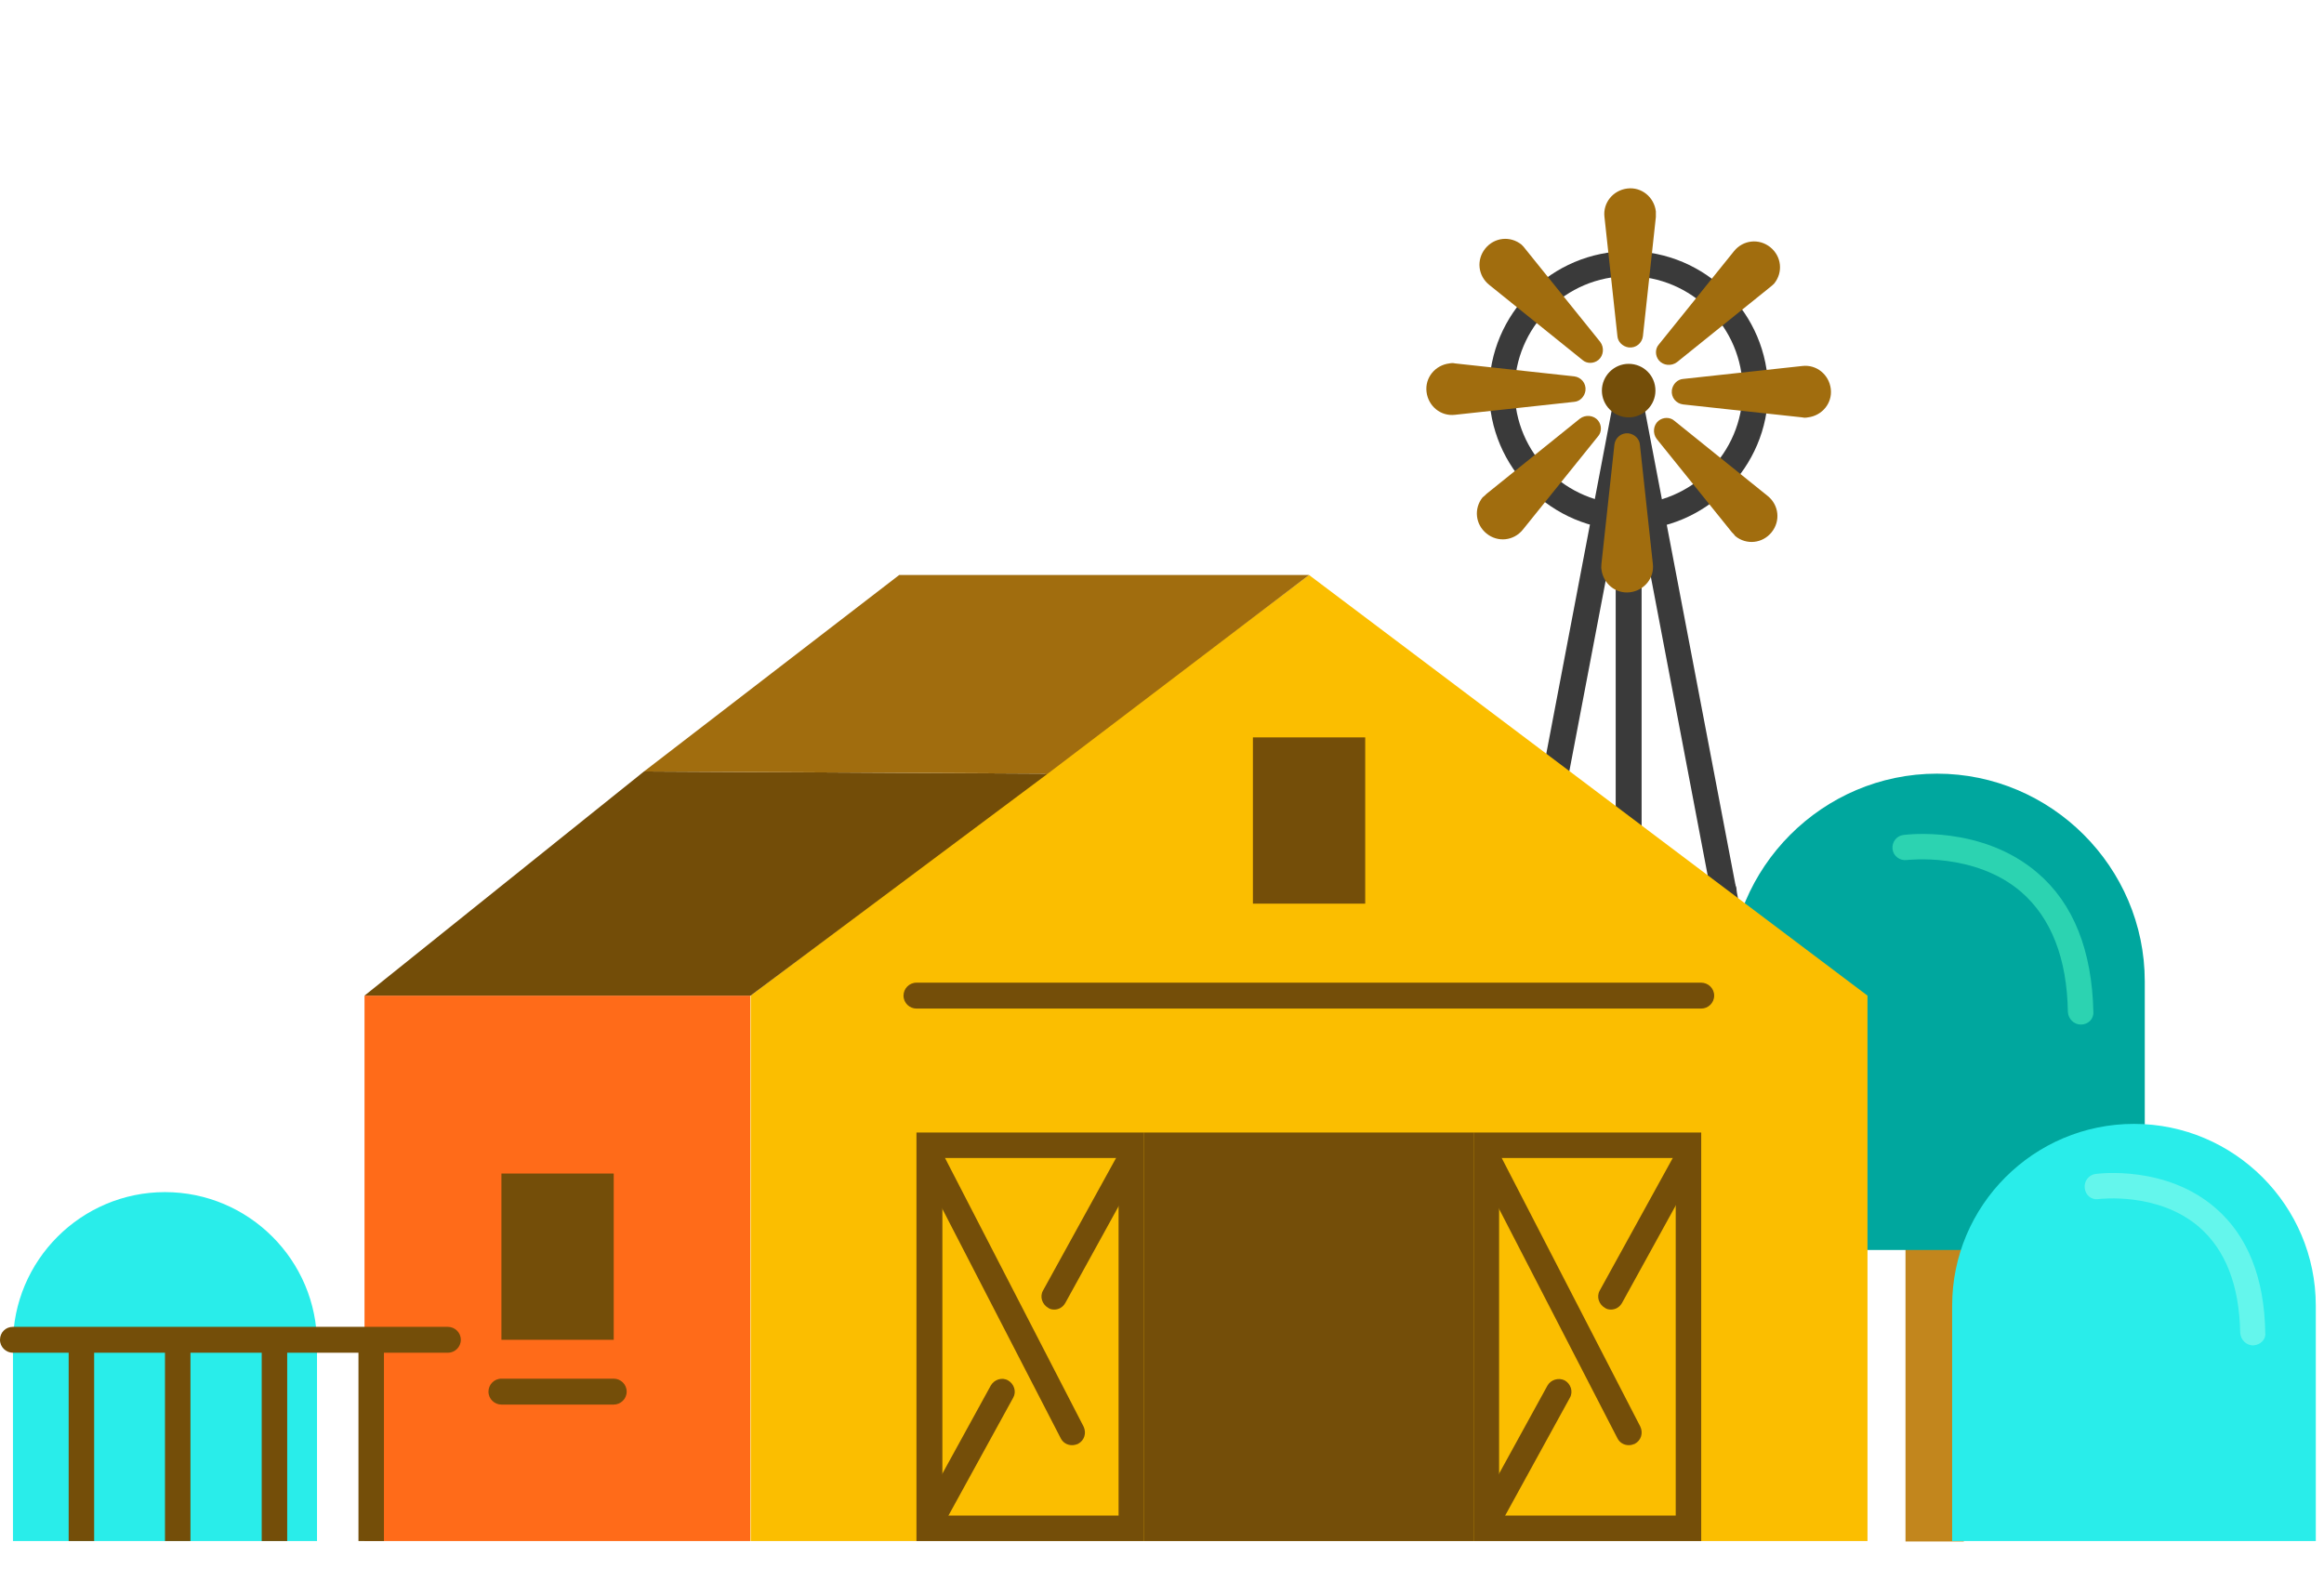 <svg width="310" height="211" viewBox="0 0 310 211" fill="none" xmlns="http://www.w3.org/2000/svg">
<path d="M1.729 205.584V179.313C1.729 168.137 10.831 159.035 22.007 159.035C33.184 159.035 42.286 168.137 42.286 179.313V205.584H1.729Z" fill="#29EDEA"/>
<path d="M246.86 198.613H187.579L215.577 51.649L218.631 51.476L219.092 53.032L246.86 198.613ZM191.727 195.214H242.712L217.248 61.385L191.727 195.214Z" fill="#3A3A3A"/>
<path d="M217.248 198.613C216.326 198.613 215.519 197.864 215.519 196.884V68.99C215.519 68.068 216.268 67.262 217.248 67.262C218.227 67.262 218.976 68.01 218.976 68.99V196.884C218.976 197.864 218.169 198.613 217.248 198.613Z" fill="#3A3A3A"/>
<path d="M229.922 120.551H210.047C209.125 120.551 208.318 119.802 208.318 118.823C208.318 117.843 209.067 117.094 210.047 117.094H229.922C230.844 117.094 231.65 117.843 231.65 118.823C231.65 119.802 230.844 120.551 229.922 120.551Z" fill="#3A3A3A"/>
<path d="M239.024 168.31H206.359C205.437 168.31 204.631 167.561 204.631 166.581C204.631 165.66 205.38 164.853 206.359 164.853H239.024C239.946 164.853 240.752 165.602 240.752 166.581C240.752 167.503 239.946 168.31 239.024 168.31Z" fill="#3A3A3A"/>
<path d="M217.248 70.718C206.993 70.718 198.64 62.365 198.64 52.11C198.64 41.855 206.993 33.502 217.248 33.502C227.502 33.502 235.856 41.855 235.856 52.11C235.856 62.365 227.502 70.718 217.248 70.718ZM217.248 36.843C208.837 36.843 202.039 43.699 202.039 52.052C202.039 60.463 208.894 67.261 217.248 67.261C225.659 67.261 232.457 60.406 232.457 52.052C232.457 43.699 225.659 36.843 217.248 36.843Z" fill="#3A3A3A"/>
<path d="M203.421 33.156L213.445 45.6C214.021 46.349 213.906 47.444 213.215 48.02C212.581 48.538 211.659 48.538 211.083 48.02L198.639 37.995C197.142 36.786 196.911 34.654 198.121 33.156C199.331 31.658 201.462 31.428 202.96 32.638C203.133 32.811 203.306 32.983 203.421 33.156Z" fill="#A16D0E"/>
<path d="M220.877 28.951L219.149 44.851C219.034 45.773 218.227 46.464 217.248 46.349C216.441 46.234 215.807 45.6 215.75 44.851L214.021 28.951C213.791 27.05 215.174 25.379 217.075 25.148C218.976 24.918 220.647 26.301 220.877 28.202C220.877 28.432 220.877 28.72 220.877 28.951Z" fill="#A16D0E"/>
<path d="M236.144 38.284L223.7 48.308C222.951 48.884 221.857 48.769 221.28 48.077C220.762 47.444 220.762 46.522 221.28 45.946L231.305 33.502C232.514 32.004 234.646 31.774 236.144 32.983C237.642 34.193 237.872 36.325 236.662 37.823C236.547 37.938 236.374 38.111 236.144 38.284Z" fill="#A16D0E"/>
<path d="M240.407 55.682L224.507 53.953C223.585 53.838 222.894 53.032 223.009 52.052C223.124 51.246 223.758 50.612 224.507 50.554L240.407 48.826C242.309 48.596 243.979 49.978 244.21 51.88C244.44 53.781 243.057 55.451 241.156 55.682C240.868 55.739 240.638 55.739 240.407 55.682Z" fill="#A16D0E"/>
<path d="M231.017 71.006L220.993 58.562C220.417 57.813 220.532 56.719 221.223 56.143C221.857 55.624 222.779 55.624 223.355 56.143L235.798 66.167C237.296 67.377 237.527 69.508 236.317 71.006C235.107 72.504 232.976 72.734 231.478 71.525C231.362 71.352 231.19 71.179 231.017 71.006Z" fill="#A16D0E"/>
<path d="M213.618 75.212L215.347 59.311C215.462 58.39 216.268 57.698 217.248 57.813C218.054 57.929 218.688 58.562 218.746 59.311L220.474 75.212C220.705 77.113 219.322 78.784 217.421 79.014C215.52 79.244 213.849 77.862 213.618 75.961C213.561 75.73 213.618 75.442 213.618 75.212Z" fill="#A16D0E"/>
<path d="M198.294 65.879L210.738 55.855C211.487 55.279 212.581 55.394 213.157 56.085C213.676 56.719 213.676 57.641 213.157 58.217L203.133 70.661C201.923 72.158 199.792 72.389 198.294 71.179C196.796 69.969 196.566 67.838 197.775 66.34C197.948 66.225 198.121 66.052 198.294 65.879Z" fill="#A16D0E"/>
<path d="M194.088 48.481L209.989 50.209C210.91 50.324 211.602 51.131 211.487 52.11C211.371 52.917 210.738 53.55 209.989 53.608L194.088 55.336C192.187 55.567 190.517 54.184 190.286 52.283C190.056 50.382 191.438 48.711 193.339 48.481C193.628 48.423 193.858 48.423 194.088 48.481Z" fill="#A16D0E"/>
<path d="M220.82 52.11C220.82 54.069 219.207 55.682 217.248 55.682C215.289 55.682 213.676 54.069 213.676 52.11C213.676 50.151 215.289 48.538 217.248 48.538C219.207 48.538 220.82 50.094 220.82 52.11Z" fill="#744E09"/>
<path d="M261.953 146.072H254.176V205.641H261.953V146.072Z" fill="#C2861D"/>
<path d="M230.671 166.754V130.921C230.671 115.712 243.115 103.21 258.381 103.21C273.59 103.21 286.092 115.654 286.092 130.921V166.754H230.671Z" fill="#00A79E"/>
<path d="M260.398 205.583V174.186C260.398 160.82 271.286 149.932 284.652 149.932C298.017 149.932 308.906 160.82 308.906 174.186V205.583H260.398Z" fill="#29EDEA"/>
<path d="M100.069 132.822H48.623V205.584H100.069V132.822Z" fill="#FF6B19"/>
<path d="M174.616 76.71L100.126 132.822V205.583H249.106V132.822L174.616 76.71Z" fill="#FBBE00"/>
<path d="M196.565 151.084H152.609V205.584H196.565V151.084Z" fill="#744E09"/>
<path d="M182.105 98.371H167.127V120.551H182.105V98.371Z" fill="#744E09"/>
<path d="M81.864 156.557H66.885V178.737H81.864V156.557Z" fill="#744E09"/>
<path d="M223.527 154.483V202.185H199.965V154.483H223.527ZM226.926 151.084H196.566V205.584H226.926V151.084Z" fill="#744E09"/>
<path d="M149.21 154.483V202.185H125.705V154.483H149.21ZM152.609 151.084H122.248V205.584H152.609V151.084Z" fill="#744E09"/>
<path d="M217.247 192.794C216.614 192.794 216.038 192.449 215.75 191.873L197.084 155.693C196.681 154.829 196.969 153.85 197.833 153.389C198.639 152.928 199.676 153.274 200.137 154.138L218.803 190.317C219.206 191.181 218.918 192.161 218.054 192.622C217.766 192.737 217.536 192.794 217.247 192.794Z" fill="#744E09"/>
<path d="M198.582 204.374C198.294 204.374 198.006 204.316 197.775 204.143C196.969 203.682 196.623 202.646 197.084 201.839L206.417 184.844C206.878 184.037 207.915 183.749 208.721 184.153C209.528 184.614 209.874 185.651 209.413 186.457L200.08 203.452C199.734 204.028 199.158 204.374 198.582 204.374Z" fill="#744E09"/>
<path d="M214.886 174.705C214.598 174.705 214.31 174.647 214.079 174.474C213.273 174.013 212.927 172.976 213.388 172.17L223.354 154.08C223.815 153.274 224.852 152.928 225.659 153.389C226.465 153.85 226.811 154.887 226.35 155.693L216.384 173.783C216.038 174.417 215.462 174.705 214.886 174.705Z" fill="#744E09"/>
<path d="M142.988 192.794C142.354 192.794 141.778 192.448 141.49 191.872L122.824 155.693C122.421 154.829 122.709 153.85 123.573 153.389C124.38 152.985 125.417 153.274 125.878 154.138L144.543 190.317C144.947 191.181 144.659 192.16 143.794 192.621C143.506 192.736 143.276 192.794 142.988 192.794Z" fill="#744E09"/>
<path d="M124.323 204.374C124.035 204.374 123.747 204.316 123.516 204.143C122.71 203.682 122.364 202.645 122.825 201.839L132.158 184.844C132.619 184.037 133.656 183.692 134.462 184.152C135.269 184.613 135.614 185.65 135.153 186.457L125.821 203.452C125.475 204.028 124.899 204.374 124.323 204.374Z" fill="#744E09"/>
<path d="M140.626 174.705C140.338 174.705 140.05 174.647 139.819 174.474C139.013 174.013 138.667 172.976 139.128 172.17L149.095 154.08C149.555 153.274 150.592 152.928 151.399 153.389C152.206 153.85 152.551 154.887 152.09 155.693L142.124 173.783C141.778 174.417 141.202 174.705 140.626 174.705Z" fill="#744E09"/>
<path d="M48.623 132.822L85.897 102.922L139.762 103.21L100.126 132.822H48.623Z" fill="#734D08"/>
<path d="M85.897 102.922L119.944 76.71H174.616L139.762 103.21L85.897 102.922Z" fill="#A16D0E"/>
<path d="M226.926 134.55H122.248C121.327 134.55 120.52 133.801 120.52 132.822C120.52 131.9 121.269 131.094 122.248 131.094H226.926C227.848 131.094 228.654 131.842 228.654 132.822C228.654 133.801 227.848 134.55 226.926 134.55Z" fill="#744E09"/>
<path d="M81.864 187.379H66.885C65.964 187.379 65.157 186.63 65.157 185.65C65.157 184.729 65.906 183.922 66.885 183.922H81.864C82.786 183.922 83.593 184.671 83.593 185.65C83.593 186.63 82.786 187.379 81.864 187.379Z" fill="#744E09"/>
<path d="M59.742 180.465H1.728C0.807 180.465 0 179.716 0 178.737C0 177.758 0.749 177.009 1.728 177.009H59.742C60.664 177.009 61.47 177.758 61.47 178.737C61.47 179.716 60.664 180.465 59.742 180.465Z" fill="#744E09"/>
<path d="M12.559 178.737H9.16V205.584H12.559V178.737Z" fill="#744E09"/>
<path d="M25.406 178.737H22.007V205.584H25.406V178.737Z" fill="#744E09"/>
<path d="M38.31 178.737H34.911V205.584H38.31V178.737Z" fill="#744E09"/>
<path d="M51.215 178.737H47.816V205.584H51.215V178.737Z" fill="#744E09"/>
<path d="M300.552 179.486C299.63 179.486 298.881 178.737 298.823 177.815C298.708 171.478 296.865 166.754 293.351 163.701C287.878 158.977 280.1 159.956 279.985 159.956C278.948 160.129 278.199 159.438 278.084 158.516C277.969 157.594 278.602 156.73 279.524 156.615C279.927 156.557 288.914 155.405 295.54 161.166C299.803 164.853 302.05 170.441 302.165 177.815C302.28 178.68 301.531 179.428 300.552 179.486Z" fill="#64F6EC"/>
<path d="M277.566 136.682C276.644 136.682 275.895 135.933 275.837 135.011C275.722 127.81 273.59 122.452 269.615 118.996C263.393 113.638 254.464 114.732 254.349 114.732C253.427 114.848 252.563 114.214 252.448 113.292C252.332 112.37 252.966 111.506 253.888 111.391C254.291 111.333 264.373 110.066 271.805 116.461C276.586 120.551 279.063 126.831 279.236 135.011C279.294 135.933 278.545 136.682 277.566 136.682Z" fill="#2CD3B1"/>
</svg>
